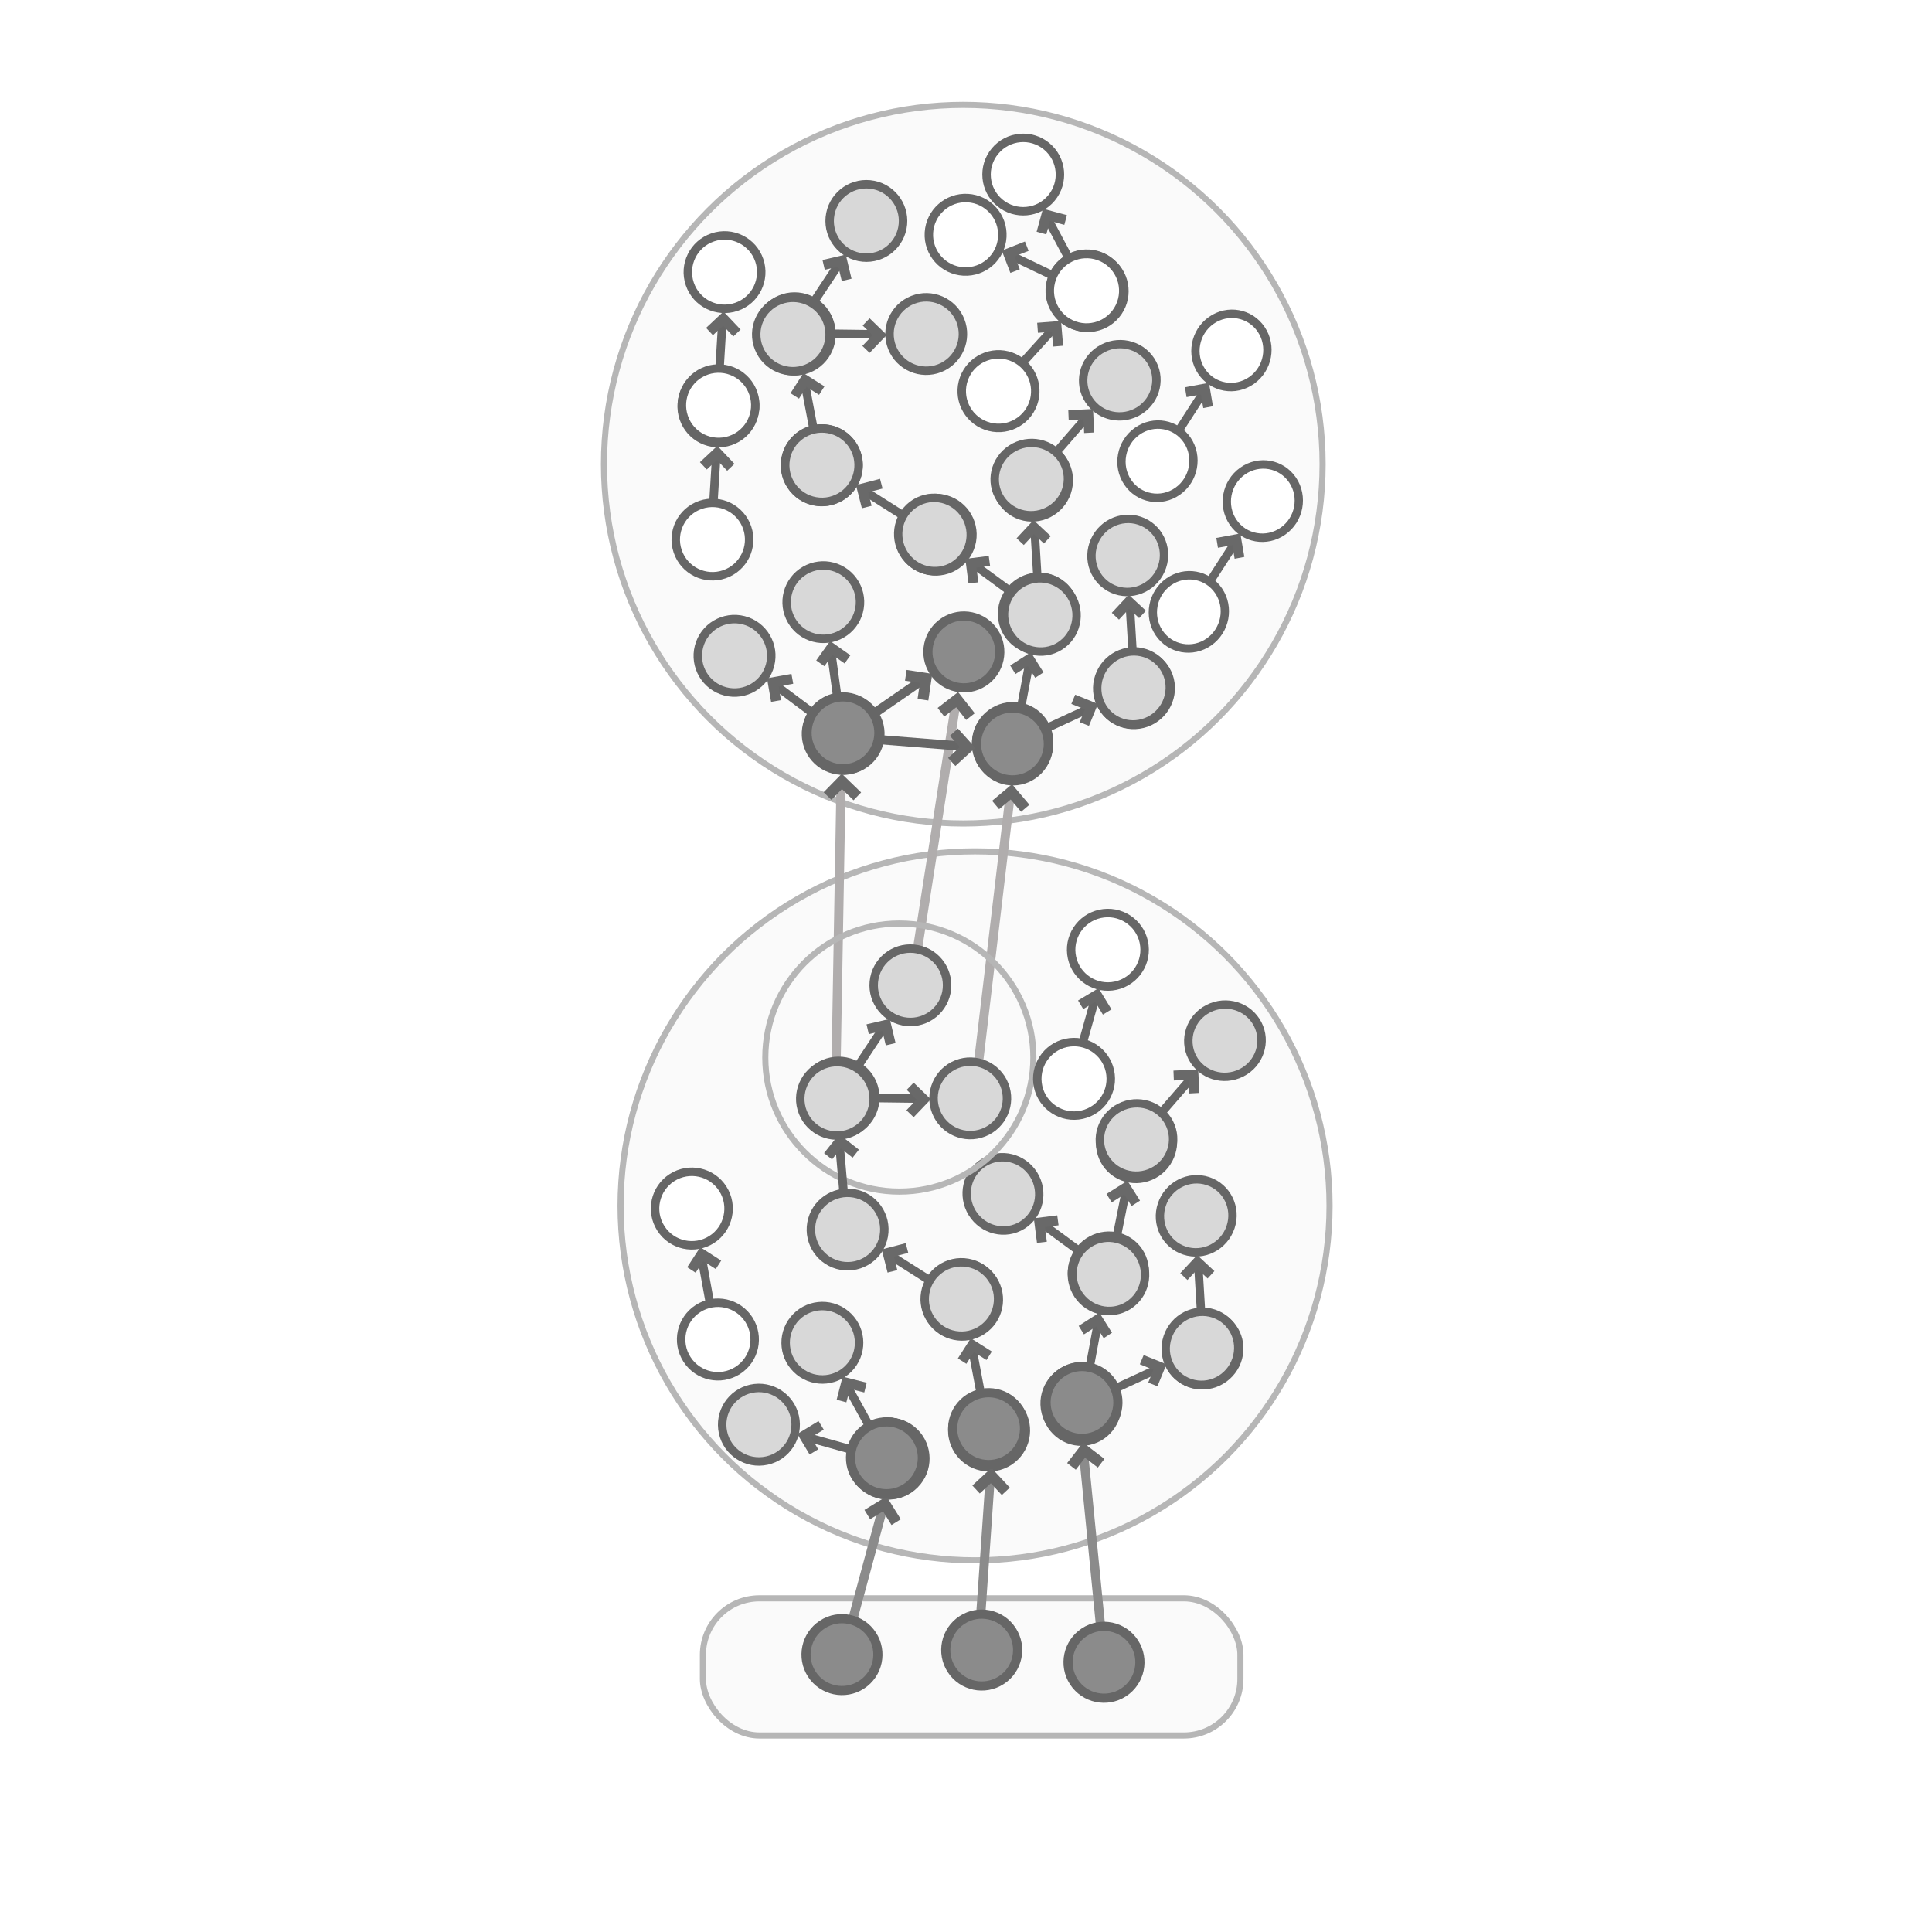<?xml version="1.0" encoding="utf-8"?>
<svg width="300px" height="300px" viewBox="0 0 300 316" xmlns="http://www.w3.org/2000/svg" xmlns:xlink="http://www.w3.org/1999/xlink">
  <defs>
    <symbol id="symbol-1" viewBox="0 0 75.989 137.212">
      <circle style="fill: rgb(216, 216, 216); stroke-width: 5px; stroke: rgb(102, 102, 102);" cx="243.248" cy="327.315" r="21.703" transform="matrix(0.839, -0.545, 0.545, 0.839, -336.306, -34.837)"/>
      <circle style="fill: rgb(216, 216, 216); stroke-width: 5px; stroke: rgb(102, 102, 102);" cx="271.904" cy="253.912" r="21.703" transform="matrix(0.839, -0.545, 0.545, 0.839, -336.306, -34.837)"/>
      <line style="stroke-width: 5px; marker-start: url(#marker-0); stroke: rgb(102, 102, 102);" x1="260.613" y1="282.91" x2="251.477" y2="305.225" transform="matrix(0.839, -0.545, 0.545, 0.839, -336.306, -34.837)"/>
    </symbol>
    <marker id="marker-0" viewBox="0 0 12.641 9.03" overflow="visible" orient="auto" refX="6.32" refY="4.51">
      <polyline style="fill: none; stroke-miterlimit: 2; stroke-width: 5px; stroke: rgb(105, 105, 105);" points="2 3.775 10.625 0 14.641 9.03" transform="matrix(-0.391, -0.921, 0.921, -0.391, 7.415, 13.938)"/>
    </marker>
    <symbol id="symbol-2" viewBox="0 0 75.989 137.212">
      <circle style="stroke-width: 5px; stroke: rgb(102, 102, 102); fill: rgb(255, 255, 255);" cx="243.248" cy="327.315" r="21.703" transform="matrix(0.839, -0.545, 0.545, 0.839, -336.306, -34.837)"/>
      <circle style="stroke-width: 5px; stroke: rgb(102, 102, 102); fill: rgb(255, 255, 255);" cx="271.904" cy="253.912" r="21.703" transform="matrix(0.839, -0.545, 0.545, 0.839, -336.306, -34.837)"/>
      <line style="stroke-width: 5px; marker-start: url(#marker-0); stroke: rgb(102, 102, 102); fill: rgb(255, 255, 255);" x1="222.038" y1="264.931" x2="212.902" y2="287.246" transform="matrix(0.839, -0.545, 0.545, 0.839, -294.162, -40.768)"/>
    </symbol>
  </defs>
  <circle cx="149.556" cy="75.923" r="58.77" style="fill: rgb(250, 250, 250); stroke: rgb(182, 182, 182);"/>
  <use width="75.989" height="137.212" transform="matrix(0.277, 0, 0, 0.277, 113.611, 46.404)" style="stroke-width: 23.94px; stroke: rgb(166, 172, 148);" xlink:href="#symbol-1"/>
  <use width="75.989" height="137.212" transform="matrix(0.198, 0.193, -0.193, 0.198, 133.513, 24.367)" style="stroke-width: 23.94px; stroke: rgb(166, 172, 148);" xlink:href="#symbol-1"/>
  <use width="75.989" height="137.212" transform="matrix(-0.272, 0, 0, 0.277, 170.225, 92.065)" style="stroke-width: 23.94px; stroke: rgb(166, 172, 148);" xlink:href="#symbol-1"/>
  <use width="75.989" height="137.212" transform="matrix(-0.265, 0.071, 0.067, 0.266, 166.877, 68.521)" style="stroke-width: 23.94px; stroke: rgb(166, 172, 148);" xlink:href="#symbol-1"/>
  <use width="75.989" height="137.212" transform="matrix(0.189, -0.202, 0.202, 0.189, 114.665, 76.516)" style="stroke-width: 23.94px; stroke: rgb(166, 172, 148);" xlink:href="#symbol-1"/>
  <use width="75.989" height="137.212" transform="matrix(-0.239, -0.134, -0.138, 0.237, 186.514, 59.135)" style="stroke-width: 23.94px; stroke: rgb(166, 172, 148);" xlink:href="#symbol-1"/>
  <use width="75.989" height="137.212" transform="matrix(-0.115, 0.249, 0.248, 0.119, 140.875, 76.326)" style="stroke-width: 23.94px; stroke: rgb(166, 172, 148);" xlink:href="#symbol-1"/>
  <use width="75.989" height="137.212" transform="matrix(0.276, 0.014, -0.014, 0.276, 118.749, 89.783)" style="stroke-width: 23.94px; stroke: rgb(166, 172, 148);" xlink:href="#symbol-1"/>
  <use width="75.989" height="137.212" transform="matrix(-0.055, 0.271, -0.271, -0.055, 153.287, 48.099)" style="stroke-width: 23.94px; stroke: rgb(166, 172, 148);" xlink:href="#symbol-1"/>
  <use width="75.989" height="137.212" transform="matrix(0.268, 0.068, -0.068, 0.268, 103.449, 56.379)" xlink:href="#symbol-2"/>
  <use width="75.989" height="137.212" transform="matrix(-0.25, -0.103, -0.105, 0.256, 209.248, 77.387)" xlink:href="#symbol-2"/>
  <use width="75.989" height="137.212" transform="matrix(0.268, 0.068, -0.068, 0.268, 104.452, 34.414)" xlink:href="#symbol-2"/>
  <use width="75.989" height="137.212" transform="matrix(-0.25, -0.103, -0.105, 0.256, 204.115, 52.746)" xlink:href="#symbol-2"/>
  <use width="75.989" height="137.212" transform="matrix(0.204, -0.187, 0.187, 0.204, 100.369, 106.794)" style="stroke-width: 23.94px; stroke: rgb(166, 172, 148);" xlink:href="#symbol-1"/>
  <use width="75.989" height="137.212" transform="matrix(-0.158, -0.222, -0.225, 0.16, 189.043, 114.538)" style="stroke-width: 23.94px; stroke: rgb(166, 172, 148);" xlink:href="#symbol-1"/>
  <use width="75.989" height="137.212" transform="matrix(-0.265, 0.071, 0.067, 0.266, 182.447, 80.721)" style="stroke-width: 23.94px; stroke: rgb(166, 172, 148);" xlink:href="#symbol-1"/>
  <use width="75.989" height="137.212" transform="matrix(0.164, -0.223, 0.223, 0.164, 138.289, 40.214)" xlink:href="#symbol-2"/>
  <use width="75.989" height="137.212" transform="matrix(0.264, -0.082, 0.082, 0.264, 148.927, 23.105)" xlink:href="#symbol-2"/>
  <circle cx="151.482" cy="197.23" r="57.981" style="fill: rgb(250, 250, 250); stroke: rgb(182, 182, 182);"/>
  <use width="75.989" height="137.212" transform="matrix(-0.272, 0, 0, 0.277, 181.427, 200.08)" style="stroke-width: 23.94px; stroke: rgb(166, 172, 148);" xlink:href="#symbol-1"/>
  <use width="75.989" height="137.212" transform="matrix(-0.274, 0.001, -0.003, 0.274, 186.256, 178.633)" style="stroke-width: 23.94px; stroke: rgb(166, 172, 148);" xlink:href="#symbol-1"/>
  <use width="75.989" height="137.212" transform="matrix(0.277, 0, 0, 0.277, 140.987, 204.271)" style="stroke-width: 23.94px; stroke: rgb(166, 172, 148);" xlink:href="#symbol-1"/>
  <use width="75.989" height="137.212" transform="matrix(0.189, -0.202, 0.202, 0.189, 118.867, 201.531)" style="stroke-width: 23.94px; stroke: rgb(166, 172, 148);" xlink:href="#symbol-1"/>
  <use width="75.989" height="137.212" transform="matrix(-0.239, -0.134, -0.138, 0.237, 203.715, 167.15)" style="stroke-width: 23.94px; stroke: rgb(166, 172, 148);" xlink:href="#symbol-1"/>
  <use width="75.989" height="137.212" transform="matrix(-0.115, 0.249, 0.248, 0.119, 152.076, 184.18)" style="stroke-width: 23.94px; stroke: rgb(166, 172, 148);" xlink:href="#symbol-1"/>
  <use width="75.989" height="137.212" transform="matrix(0.263, -0.086, 0.086, 0.263, 115.983, 214.331)" style="stroke-width: 23.94px; stroke: rgb(166, 172, 148);" xlink:href="#symbol-1"/>
  <use width="75.989" height="137.212" transform="matrix(0.277, 0.002, -0.002, 0.277, 96.849, 189.301)" xlink:href="#symbol-2"/>
  <use width="75.989" height="137.212" transform="matrix(0.123, -0.248, 0.248, 0.123, 104.972, 236.824)" style="stroke-width: 23.94px; stroke: rgb(166, 172, 148);" xlink:href="#symbol-1"/>
  <use width="75.989" height="137.212" transform="matrix(-0.158, -0.222, -0.225, 0.16, 200.245, 222.553)" style="stroke-width: 23.94px; stroke: rgb(166, 172, 148);" xlink:href="#symbol-1"/>
  <use width="75.989" height="137.212" transform="matrix(-0.265, 0.071, 0.067, 0.266, 193.648, 188.736)" style="stroke-width: 23.94px; stroke: rgb(166, 172, 148);" xlink:href="#symbol-1"/>
  <rect x="106.97" y="261.424" width="87.914" height="22.431" style="fill: rgb(250, 250, 250); stroke: rgb(182, 182, 182);" rx="9.242" ry="9.242"/>
  <line style="marker-start: url(#marker-0); fill: rgb(255, 255, 255); stroke-width: 1.5px; stroke: rgb(139, 139, 139);" x1="141.364" y1="250.156" x2="125.373" y2="264.483" transform="matrix(0.839, -0.545, 0.545, 0.839, -118.63, 114.151)"/>
  <line style="marker-start: url(#marker-0); fill: rgb(255, 255, 255); stroke-width: 1.5px; stroke: rgb(139, 139, 139);" x1="161.152" y1="245.157" x2="144.459" y2="267.345" transform="matrix(0.839, -0.545, 0.545, 0.839, -114.912, 124.565)"/>
  <line style="marker-start: url(#marker-0); fill: rgb(255, 255, 255); stroke-width: 1.5px; stroke: rgb(139, 139, 139);" x1="178.136" y1="240.001" x2="163.298" y2="268.65" transform="matrix(0.839, -0.545, 0.545, 0.839, -110.974, 134.009)"/>
  <line style="marker-start: url(#marker-0); stroke-width: 1.5px; fill: rgb(255, 246, 246); stroke: rgb(176, 173, 173);" x1="141.654" y1="132.751" x2="116.455" y2="170.084" transform="matrix(0.839, -0.545, 0.545, 0.839, -61.648, 94.716)"/>
  <line style="marker-start: url(#marker-0); stroke-width: 1.5px; fill: rgb(255, 246, 246); stroke: rgb(176, 173, 173);" x1="158.551" y1="120.439" x2="131.538" y2="150.569" transform="matrix(0.839, -0.545, 0.545, 0.839, -50.401, 100.858)"/>
  <line style="marker-start: url(#marker-0); stroke-width: 1.5px; fill: rgb(255, 246, 246); stroke: rgb(176, 173, 173);" x1="168.422" y1="135.484" x2="140.56" y2="168.967" transform="matrix(0.839, -0.545, 0.545, 0.839, -57.984, 108.7)"/>
  <line style="marker-start: url(#marker-0); stroke: rgb(102, 102, 102); fill: rgb(255, 255, 255); stroke-width: 1.5px;" x1="143.249" y1="114.035" x2="133.824" y2="114.31" transform="matrix(0.839, -0.545, 0.545, 0.839, -39.833, 93.872)"/>
  <circle cx="139.097" cy="172.974" r="21.922" style="fill: none; stroke: rgb(182, 182, 182);"/>
  <line style="marker-start: url(#marker-0); stroke: rgb(102, 102, 102); stroke-width: 1.4px;" x1="131.31" y1="188.102" x2="127.808" y2="194.663" transform="matrix(0.839, -0.545, 0.545, 0.839, -83.333, 101.438)"/>
  <circle style="stroke: rgb(102, 102, 102); fill: rgb(139, 139, 139); stroke-width: 1.5px;" cx="65.837" cy="88.591" r="5.874" transform="matrix(0.839, -0.545, 0.545, 0.839, 26.194, 232.183)"/>
  <circle style="stroke: rgb(102, 102, 102); fill: rgb(139, 139, 139); stroke-width: 1.5px;" cx="65.837" cy="88.591" r="5.874" transform="matrix(0.839, -0.545, 0.545, 0.839, 49.049, 231.436)"/>
  <circle style="stroke: rgb(102, 102, 102); fill: rgb(139, 139, 139); stroke-width: 1.5px;" cx="65.837" cy="88.591" r="5.874" transform="matrix(0.839, -0.545, 0.545, 0.839, 69.049, 233.436)"/>
  <circle style="stroke: rgb(102, 102, 102); fill: rgb(139, 139, 139); stroke-width: 1.5px;" cx="65.837" cy="88.591" r="5.874" transform="matrix(0.839, -0.545, 0.545, 0.839, 33.471, 199.995)"/>
  <circle style="stroke: rgb(102, 102, 102); fill: rgb(139, 139, 139); stroke-width: 1.5px;" cx="65.837" cy="88.591" r="5.874" transform="matrix(0.839, -0.545, 0.545, 0.839, 50.176, 195.223)"/>
  <circle style="stroke: rgb(102, 102, 102); fill: rgb(139, 139, 139); stroke-width: 1.5px;" cx="65.837" cy="88.591" r="5.874" transform="matrix(0.839, -0.545, 0.545, 0.839, 65.45, 190.939)"/>
  <circle style="stroke: rgb(102, 102, 102); fill: rgb(139, 139, 139); stroke-width: 1.5px;" cx="65.837" cy="88.591" r="5.874" transform="matrix(0.839, -0.545, 0.545, 0.839, 26.358, 81.414)"/>
  <circle style="stroke: rgb(102, 102, 102); fill: rgb(139, 139, 139); stroke-width: 1.5px;" cx="65.837" cy="88.591" r="5.874" transform="matrix(0.839, -0.545, 0.545, 0.839, 46.13, 68.183)"/>
  <circle style="stroke: rgb(102, 102, 102); fill: rgb(139, 139, 139); stroke-width: 1.5px;" cx="65.837" cy="88.591" r="5.874" transform="matrix(0.839, -0.545, 0.545, 0.839, 54.073, 83.233)"/>
  <line style="marker-start: url(#marker-0); stroke: rgb(102, 102, 102); fill: rgb(255, 255, 255); stroke-width: 1.5px;" x1="147.723" y1="125.617" x2="137.042" y2="117.409" transform="matrix(0.839, -0.545, 0.545, 0.839, -43.21, 97.151)"/>
  <use width="75.989" height="137.212" transform="matrix(0.248, 0.123, -0.123, 0.248, 169.406, 144.189)" xlink:href="#symbol-2"/>
  <use width="75.989" height="137.212" transform="matrix(0.198, 0.193, -0.193, 0.198, 140.715, 149.382)" style="stroke-width: 23.94px; stroke: rgb(166, 172, 148);" xlink:href="#symbol-1"/>
  <use width="75.989" height="137.212" transform="matrix(-0.055, 0.271, -0.271, -0.055, 160.489, 173.114)" style="stroke-width: 23.94px; stroke: rgb(166, 172, 148);" xlink:href="#symbol-1"/>
  <use width="75.989" height="137.212" transform="matrix(0.167, 0.221, -0.221, 0.167, 171.302, 35.871)" xlink:href="#symbol-2"/>
</svg>